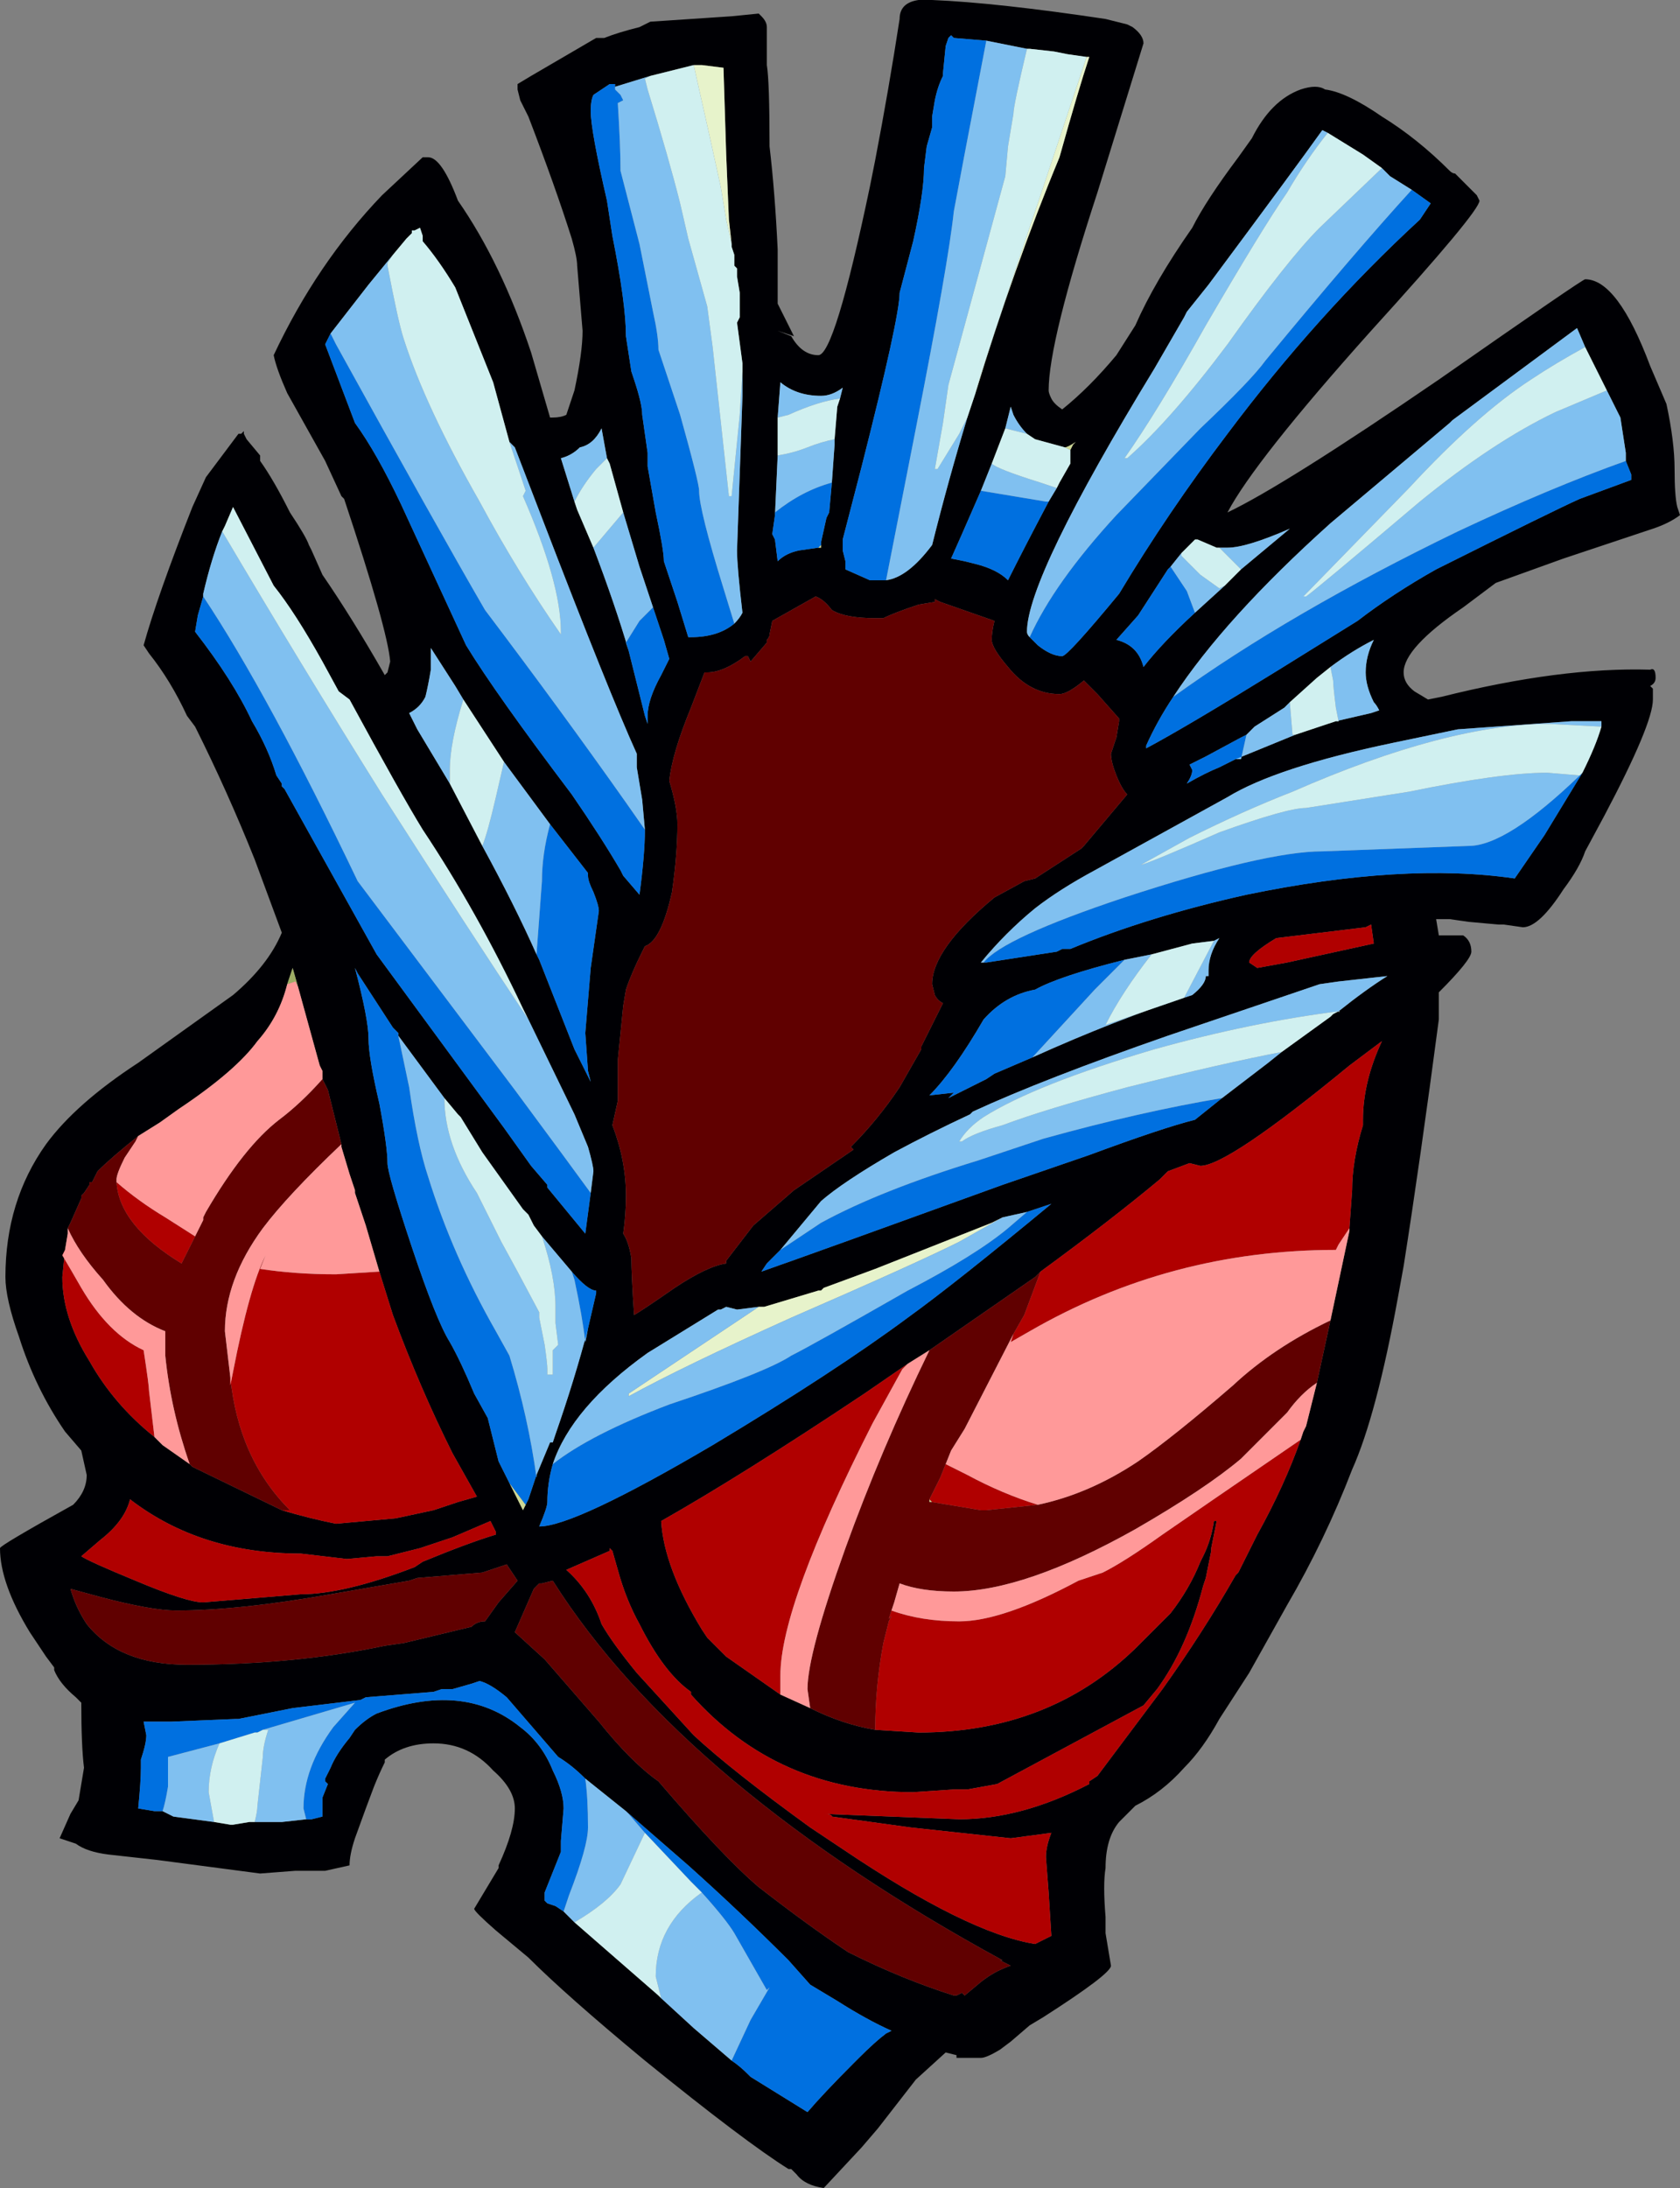 <?xml version="1.0" encoding="UTF-8" standalone="no"?>
<svg xmlns:ffdec="https://www.free-decompiler.com/flash" xmlns:xlink="http://www.w3.org/1999/xlink" ffdec:objectType="shape" height="40.35px" width="31.0px" xmlns="http://www.w3.org/2000/svg">
  <rect width="100%" height="100%" fill="#808080" stroke="none"/>
  <g transform="matrix(1.0, 0.0, 0.0, 1.0, 16.8, 24.55)">
    <path d="M12.45 -18.15 L12.3 -18.5 10.0 -16.8 9.95 -16.75 7.75 -14.9 Q5.8 -13.15 4.85 -11.7 4.55 -11.25 4.35 -10.8 L4.35 -10.75 Q5.1 -11.15 6.8 -12.2 L8.25 -13.1 Q8.9 -13.6 9.7 -14.05 11.9 -15.15 12.35 -15.35 L13.3 -15.7 13.3 -15.8 13.2 -16.05 13.2 -16.2 13.1 -16.85 12.85 -17.35 12.45 -18.15 M13.65 -17.8 L13.95 -17.1 Q14.1 -16.4 14.1 -15.9 14.1 -15.4 14.15 -15.2 L14.2 -15.05 Q14.0 -14.9 13.7 -14.8 L12.05 -14.25 10.8 -13.8 10.2 -13.35 Q9.1 -12.6 9.1 -12.15 9.1 -11.95 9.3 -11.8 L9.55 -11.65 9.8 -11.7 Q12.0 -12.25 13.65 -12.2 13.75 -12.25 13.75 -12.05 13.75 -11.95 13.65 -11.9 L13.7 -11.85 13.7 -11.65 Q13.7 -11.2 12.8 -9.5 L12.45 -8.85 Q12.35 -8.55 12.05 -8.15 11.6 -7.45 11.3 -7.45 L10.95 -7.5 10.85 -7.5 10.3 -7.55 9.95 -7.6 9.7 -7.6 9.75 -7.3 10.2 -7.3 Q10.35 -7.2 10.35 -7.0 10.35 -6.85 9.75 -6.25 L9.75 -5.75 Q9.4 -3.1 9.1 -1.2 L9.0 -0.65 Q8.6 1.55 8.15 2.55 7.65 3.85 6.95 5.05 L6.25 6.3 5.7 7.15 Q5.4 7.7 5.05 8.05 4.65 8.5 4.15 8.75 L3.85 9.05 Q3.6 9.35 3.6 9.9 3.55 10.2 3.6 10.8 L3.6 11.1 3.7 11.7 Q3.7 11.85 2.45 12.65 L2.2 12.8 1.85 13.1 1.65 13.25 Q1.4 13.4 1.3 13.4 L0.85 13.4 0.85 13.35 0.65 13.3 0.1 13.8 -0.6 14.7 -0.9 15.05 -1.6 15.8 Q-1.95 15.75 -2.1 15.55 L-2.2 15.45 -2.25 15.45 Q-3.05 14.95 -4.9 13.45 -6.35 12.25 -7.05 11.55 L-7.65 11.05 Q-8.05 10.7 -8.05 10.65 L-7.6 9.9 -7.6 9.85 Q-7.3 9.2 -7.3 8.8 -7.3 8.45 -7.7 8.1 -8.15 7.6 -8.8 7.6 -9.35 7.6 -9.7 7.9 L-9.7 7.95 Q-9.8 8.15 -9.9 8.4 L-10.05 8.8 -10.25 9.35 Q-10.35 9.65 -10.35 9.85 L-10.8 9.95 -11.35 9.95 -12.0 10.0 -13.9 9.75 -14.8 9.65 Q-15.2 9.6 -15.4 9.45 L-15.7 9.35 -15.5 8.9 -15.35 8.65 -15.25 8.05 Q-15.3 7.65 -15.3 6.85 L-15.4 6.75 Q-15.7 6.5 -15.8 6.25 L-15.8 6.2 -15.95 6.0 -16.25 5.55 Q-16.8 4.65 -16.8 4.0 -16.8 3.95 -15.45 3.2 -15.2 2.95 -15.2 2.65 L-15.3 2.2 -15.6 1.85 Q-16.15 1.05 -16.45 0.1 -16.7 -0.6 -16.7 -1.0 -16.7 -2.4 -15.95 -3.45 -15.4 -4.2 -14.25 -4.95 L-12.5 -6.2 Q-11.85 -6.75 -11.6 -7.35 L-12.1 -8.7 Q-12.6 -9.95 -13.2 -11.15 L-13.35 -11.35 Q-13.65 -12.0 -14.05 -12.5 L-14.15 -12.65 Q-13.9 -13.55 -13.25 -15.2 L-13.0 -15.75 -12.4 -16.55 -12.35 -16.55 -12.3 -16.6 -12.3 -16.55 -12.25 -16.45 -12.0 -16.15 -12.0 -16.05 Q-11.75 -15.7 -11.45 -15.1 -11.15 -14.65 -11.1 -14.5 L-11.05 -14.4 -10.85 -13.95 Q-10.3 -13.15 -9.7 -12.1 L-9.65 -12.15 -9.6 -12.35 Q-9.65 -12.95 -10.45 -15.35 L-10.5 -15.4 -10.8 -16.05 -11.5 -17.3 Q-11.7 -17.75 -11.75 -18.0 -10.95 -19.7 -9.75 -20.95 L-9.0 -21.65 -8.9 -21.65 Q-8.65 -21.65 -8.35 -20.85 -7.55 -19.7 -7.0 -18.05 L-6.65 -16.85 -6.6 -16.85 Q-6.45 -16.85 -6.35 -16.9 L-6.2 -17.35 Q-6.05 -18.05 -6.05 -18.45 L-6.15 -19.65 Q-6.15 -19.8 -6.25 -20.15 -6.55 -21.1 -7.05 -22.4 L-7.2 -22.7 -7.25 -22.9 -7.25 -23.0 -7.0 -23.15 -5.8 -23.85 -5.65 -23.85 Q-5.4 -23.95 -5.0 -24.05 L-4.8 -24.15 -3.3 -24.25 -2.8 -24.3 -2.75 -24.25 Q-2.65 -24.15 -2.65 -24.05 -2.65 -23.95 -2.65 -23.7 L-2.65 -23.35 Q-2.6 -23.05 -2.6 -21.85 -2.5 -21.0 -2.45 -19.95 L-2.45 -18.95 -2.15 -18.35 -2.45 -18.45 -2.2 -18.35 Q-2.0 -18.0 -1.7 -18.0 -1.4 -18.0 -0.75 -21.1 L-0.65 -21.6 Q-0.4 -22.9 -0.2 -24.2 -0.2 -24.5 0.15 -24.55 L0.4 -24.55 Q1.6 -24.5 3.6 -24.2 L4.0 -24.1 4.1 -24.05 Q4.3 -23.9 4.3 -23.75 L3.45 -21.0 Q2.55 -18.25 2.55 -17.35 2.55 -17.3 2.6 -17.2 2.65 -17.1 2.8 -17.0 3.3 -17.4 3.8 -18.0 L4.15 -18.55 Q4.5 -19.35 5.2 -20.35 5.45 -20.85 6.05 -21.65 L6.3 -22.0 Q6.65 -22.7 7.2 -22.9 7.5 -23.0 7.65 -22.9 8.05 -22.85 8.7 -22.4 9.35 -22.0 9.95 -21.4 10.0 -21.35 10.05 -21.35 L10.45 -20.95 10.5 -20.85 Q10.5 -20.65 8.5 -18.45 6.35 -16.05 5.85 -15.1 6.9 -15.6 9.75 -17.55 12.4 -19.4 12.45 -19.4 13.05 -19.4 13.65 -17.8 M8.7 -21.45 L8.35 -21.7 7.7 -22.1 7.6 -22.15 Q7.1 -21.45 5.5 -19.3 L5.1 -18.8 5.05 -18.7 4.5 -17.75 Q2.15 -13.9 2.15 -12.9 2.15 -12.85 2.2 -12.8 L2.35 -12.65 Q2.6 -12.45 2.8 -12.45 2.9 -12.45 3.85 -13.6 4.75 -15.1 5.85 -16.55 7.5 -18.75 9.4 -20.5 L9.6 -20.8 9.25 -21.05 8.85 -21.3 8.7 -21.45 M3.25 -23.5 L2.9 -23.55 2.65 -23.6 2.2 -23.65 2.15 -23.65 1.4 -23.8 0.8 -23.85 0.75 -23.9 0.7 -23.85 0.65 -23.7 0.6 -23.2 0.6 -23.15 Q0.5 -22.95 0.45 -22.7 L0.4 -22.4 0.4 -22.2 0.3 -21.85 0.25 -21.45 Q0.25 -21.0 0.05 -20.1 L-0.2 -19.15 Q-0.2 -18.7 -0.9 -15.95 L-1.25 -14.6 -1.25 -14.4 -1.2 -14.2 -1.2 -14.05 -0.75 -13.85 -0.45 -13.85 Q-0.05 -13.9 0.4 -14.5 0.7 -15.7 1.05 -16.85 L1.2 -17.3 Q1.9 -19.6 2.75 -21.65 3.1 -22.9 3.3 -23.5 L3.25 -23.5 M2.15 -16.55 Q2.0 -16.7 1.9 -16.9 L1.85 -17.05 1.75 -16.65 1.5 -16.0 1.3 -15.5 0.95 -14.7 0.75 -14.25 1.0 -14.2 1.2 -14.15 Q1.6 -14.05 1.8 -13.85 2.1 -14.45 2.55 -15.3 L2.7 -15.55 2.75 -15.65 2.95 -16.0 2.95 -16.25 3.0 -16.35 3.05 -16.4 Q2.9 -16.3 2.85 -16.3 L2.3 -16.45 2.15 -16.55 M5.8 -13.75 L6.1 -14.05 7.0 -14.8 Q6.2 -14.45 5.85 -14.45 L5.65 -14.45 5.3 -14.6 5.25 -14.6 5.0 -14.35 4.8 -14.1 4.75 -14.05 4.2 -13.2 3.8 -12.75 Q4.2 -12.65 4.3 -12.25 4.65 -12.7 5.25 -13.25 L5.8 -13.75 M12.75 -11.15 L12.75 -11.25 12.2 -11.25 10.1 -11.1 8.9 -10.85 Q6.75 -10.4 5.85 -9.85 L3.4 -8.5 Q2.75 -8.15 2.3 -7.8 1.75 -7.35 1.3 -6.8 L1.35 -6.8 1.4 -6.8 2.7 -7.0 2.8 -7.05 2.95 -7.05 Q4.4 -7.65 6.2 -8.05 9.1 -8.65 11.15 -8.35 L11.7 -9.15 12.4 -10.3 Q12.65 -10.8 12.75 -11.15 M7.0 -11.6 L6.9 -11.5 6.35 -11.15 6.2 -11.0 6.1 -10.95 5.45 -10.6 5.15 -10.45 5.2 -10.35 Q5.2 -10.25 5.1 -10.1 5.45 -10.3 5.7 -10.4 L6.0 -10.55 7.1 -11.0 7.85 -11.25 8.5 -11.4 8.65 -11.45 Q8.6 -11.55 8.55 -11.6 8.4 -11.9 8.4 -12.15 8.4 -12.45 8.55 -12.75 8.15 -12.55 7.75 -12.25 L7.5 -12.05 7.0 -11.6 M8.4 -7.45 L6.75 -7.25 Q6.25 -6.95 6.25 -6.8 L6.4 -6.7 6.95 -6.8 8.55 -7.15 8.5 -7.5 8.4 -7.45 M3.85 -11.25 L3.85 -11.3 3.45 -11.75 3.2 -12.0 Q2.9 -11.75 2.75 -11.75 2.2 -11.75 1.8 -12.25 1.5 -12.6 1.5 -12.75 1.5 -12.9 1.55 -13.1 L0.55 -13.45 0.45 -13.5 0.45 -13.45 0.15 -13.4 Q-0.3 -13.25 -0.5 -13.15 L-0.65 -13.15 Q-1.2 -13.15 -1.45 -13.3 -1.6 -13.5 -1.75 -13.55 L-2.55 -13.1 -2.6 -12.85 Q-2.6 -12.8 -2.65 -12.75 L-2.65 -12.7 -2.95 -12.35 -3.0 -12.45 -3.05 -12.45 Q-3.45 -12.15 -3.75 -12.15 L-3.8 -12.15 -4.05 -11.5 Q-4.4 -10.65 -4.45 -10.15 -4.3 -9.65 -4.3 -9.35 -4.3 -8.8 -4.4 -8.1 -4.6 -7.2 -4.9 -7.1 L-4.95 -7.0 Q-5.15 -6.6 -5.25 -6.3 L-5.3 -6.0 -5.4 -5.0 -5.4 -4.25 -5.5 -3.8 Q-5.25 -3.15 -5.25 -2.5 -5.25 -2.15 -5.3 -1.8 -5.2 -1.65 -5.15 -1.35 -5.15 -1.05 -5.1 -0.3 -5.0 -0.35 -4.35 -0.8 -3.75 -1.2 -3.4 -1.25 L-3.4 -1.3 -2.9 -1.95 -2.15 -2.6 -1.05 -3.35 -1.1 -3.4 Q-0.6 -3.9 -0.2 -4.5 0.0 -4.85 0.2 -5.2 L0.2 -5.25 0.6 -6.05 Q0.5 -6.1 0.45 -6.2 L0.4 -6.4 Q0.4 -7.05 1.55 -8.0 L2.1 -8.3 2.3 -8.35 3.15 -8.9 3.2 -8.95 4.0 -9.9 Q3.9 -10.0 3.8 -10.25 3.7 -10.5 3.7 -10.65 L3.8 -10.95 3.85 -11.25 M5.6 -7.2 L5.2 -7.15 4.45 -6.95 3.95 -6.85 Q2.75 -6.55 2.3 -6.3 1.75 -6.2 1.35 -5.75 0.8 -4.8 0.35 -4.35 L0.8 -4.4 0.7 -4.3 1.4 -4.65 1.55 -4.75 2.25 -5.05 Q3.8 -5.75 5.2 -6.2 5.45 -6.4 5.45 -6.55 L5.5 -6.55 5.5 -6.65 Q5.5 -6.95 5.7 -7.25 L5.6 -7.2 M-2.4 -1.5 L-2.65 -1.25 -2.75 -1.1 Q-1.75 -1.45 1.7 -2.7 L3.3 -3.25 Q4.65 -3.75 5.25 -3.9 L5.75 -4.3 6.6 -4.95 6.85 -5.15 7.75 -5.8 7.8 -5.85 7.9 -5.9 Q8.4 -6.3 8.8 -6.55 L7.9 -6.45 7.55 -6.4 4.75 -5.45 Q2.45 -4.65 1.15 -4.05 L1.1 -4.0 Q0.35 -3.65 -0.3 -3.3 -1.25 -2.75 -1.65 -2.4 L-2.4 -1.5 M-6.6 2.45 Q-6.7 2.8 -6.7 3.15 -6.7 3.25 -6.85 3.6 -6.2 3.6 -3.65 2.1 -1.4 0.75 -0.05 -0.25 0.85 -0.9 2.6 -2.35 L2.15 -2.2 1.7 -2.1 1.5 -2.0 -0.65 -1.15 -1.6 -0.8 -1.65 -0.75 -1.7 -0.75 -2.7 -0.45 -2.8 -0.45 -3.2 -0.4 -3.4 -0.45 -3.5 -0.4 -3.55 -0.4 -4.85 0.4 Q-6.25 1.4 -6.6 2.45 M2.4 -1.1 L2.3 -1.0 0.35 0.35 -0.05 0.6 -0.85 1.15 Q-3.1 2.65 -4.6 3.5 -4.55 4.35 -3.85 5.5 L-3.75 5.65 -3.4 6.0 -2.4 6.7 -1.85 6.95 Q-1.25 7.25 -0.65 7.35 L0.15 7.4 Q2.55 7.4 4.15 5.85 L4.8 5.2 Q5.15 4.75 5.35 4.25 L5.4 4.15 Q5.55 3.85 5.6 3.5 L5.65 3.5 5.55 4.0 5.55 4.05 5.45 4.55 5.4 4.7 Q5.1 5.85 4.55 6.6 L4.3 6.9 1.6 8.35 1.05 8.45 0.8 8.45 0.05 8.5 Q-2.45 8.5 -4.05 6.7 L-4.05 6.65 Q-4.55 6.3 -5.0 5.4 -5.25 4.95 -5.4 4.4 L-5.5 4.05 -5.55 4.0 -5.55 4.05 -6.35 4.4 Q-5.9 4.8 -5.7 5.4 -5.5 5.75 -5.05 6.3 L-4.0 7.45 Q-3.3 8.1 -1.85 9.15 L-1.25 9.55 Q1.05 11.1 2.3 11.3 L2.6 11.15 2.55 10.35 2.5 9.7 Q2.5 9.5 2.6 9.25 L1.85 9.35 0.0 9.15 -1.45 8.95 Q-1.45 8.9 -1.6 8.9 L0.9 9.0 Q2.05 9.0 3.3 8.35 L3.3 8.3 3.45 8.2 4.65 6.6 Q5.4 5.55 6.0 4.5 L6.05 4.45 6.4 3.75 Q6.9 2.85 7.2 2.0 L7.25 1.85 7.3 1.75 7.5 0.95 7.75 -0.2 8.1 -1.85 8.1 -1.9 8.15 -2.6 Q8.15 -3.15 8.35 -3.8 L8.35 -3.9 Q8.35 -4.6 8.7 -5.35 L8.1 -4.9 Q5.85 -3.05 5.35 -3.05 L5.15 -3.1 4.75 -2.95 4.6 -2.8 Q3.7 -2.05 2.4 -1.1 M1.65 11.6 L1.7 11.6 Q-1.15 10.05 -3.25 8.3 -5.4 6.5 -6.6 4.6 L-6.8 4.65 -6.85 4.65 -6.95 4.75 -7.3 5.55 -6.75 6.05 -5.75 7.2 Q-5.15 7.95 -4.65 8.3 -3.45 9.7 -2.8 10.25 -1.9 10.95 -1.15 11.45 -0.15 11.95 0.8 12.25 L0.85 12.25 0.95 12.2 1.0 12.25 1.3 12.0 Q1.55 11.8 1.85 11.7 L1.65 11.6 M-3.3 -20.05 L-3.35 -20.5 -3.4 -21.7 -3.45 -23.3 -3.85 -23.35 -4.0 -23.35 -4.8 -23.15 -5.45 -22.95 -5.45 -23.0 -5.55 -23.0 -5.85 -22.8 Q-5.9 -22.7 -5.9 -22.5 -5.9 -22.15 -5.6 -20.85 L-5.5 -20.2 Q-5.25 -18.95 -5.25 -18.35 L-5.15 -17.7 -5.1 -17.55 Q-4.95 -17.1 -4.95 -16.9 L-4.85 -16.2 -4.85 -15.95 -4.7 -15.1 Q-4.55 -14.4 -4.55 -14.2 L-4.3 -13.45 -4.1 -12.8 -4.05 -12.8 Q-3.55 -12.8 -3.25 -13.05 -3.15 -13.15 -3.1 -13.25 -3.2 -14.1 -3.2 -14.4 L-3.1 -17.25 -3.1 -17.7 -3.1 -17.85 -3.2 -18.6 -3.15 -18.7 -3.15 -19.15 -3.2 -19.45 -3.2 -19.6 -3.25 -19.65 -3.25 -19.85 -3.3 -20.0 -3.3 -20.05 M-9.55 -19.85 L-10.0 -19.3 -10.7 -18.4 -10.8 -18.2 -10.25 -16.75 Q-9.85 -16.2 -9.4 -15.25 L-8.2 -12.65 Q-7.65 -11.75 -6.25 -9.9 -5.7 -9.1 -5.35 -8.5 L-5.3 -8.4 -5.0 -8.05 Q-4.9 -8.8 -4.9 -9.25 L-4.95 -9.8 -5.05 -10.4 -5.05 -10.65 Q-5.55 -11.75 -6.8 -15.0 L-7.3 -16.3 -7.4 -16.4 -7.7 -17.5 -8.4 -19.25 Q-8.7 -19.75 -9.0 -20.1 L-9.0 -20.2 -9.05 -20.35 -9.15 -20.3 -9.2 -20.3 -9.2 -20.25 -9.3 -20.15 -9.55 -19.85 M-5.6 -16.1 L-5.7 -16.65 Q-5.85 -16.35 -6.1 -16.3 -6.25 -16.15 -6.45 -16.1 L-6.2 -15.3 -6.15 -15.15 -5.85 -14.45 Q-5.45 -13.4 -5.2 -12.55 L-4.9 -11.35 -4.85 -11.2 -4.85 -11.35 Q-4.85 -11.65 -4.6 -12.1 L-4.45 -12.4 -4.55 -12.75 -4.75 -13.35 -5.0 -14.1 -5.3 -15.1 -5.55 -16.0 -5.6 -16.1 M-1.4 -16.45 L-1.35 -17.05 -1.3 -17.2 -1.25 -17.4 Q-1.45 -17.25 -1.65 -17.25 -2.1 -17.25 -2.4 -17.5 L-2.45 -16.85 -2.45 -16.15 -2.5 -15.05 -2.55 -14.7 -2.5 -14.6 -2.45 -14.2 Q-2.3 -14.35 -2.05 -14.4 L-1.7 -14.45 -1.65 -14.45 -1.65 -14.55 -1.55 -15.0 -1.5 -15.1 -1.45 -15.65 -1.4 -16.35 -1.4 -16.45 M-7.05 -5.75 L-7.15 -5.95 Q-8.0 -7.75 -9.0 -9.25 -9.4 -9.9 -10.35 -11.65 L-10.55 -11.8 -10.85 -12.35 Q-11.35 -13.25 -11.75 -13.75 L-12.5 -15.2 -12.65 -14.85 -12.7 -14.75 Q-12.9 -14.25 -13.05 -13.6 L-13.05 -13.55 -13.15 -13.2 -13.2 -12.9 Q-12.5 -12.0 -12.15 -11.25 -11.85 -10.75 -11.7 -10.25 L-11.6 -10.1 -11.6 -10.05 -11.55 -10.0 -9.85 -6.95 -7.5 -3.75 -7.0 -3.05 -6.7 -2.7 -6.7 -2.65 -6.0 -1.8 -5.9 -2.55 -5.85 -2.95 Q-5.85 -3.05 -5.95 -3.4 L-6.2 -4.0 -7.05 -5.75 M-11.5 -6.4 Q-11.65 -5.8 -12.05 -5.35 -12.45 -4.8 -13.5 -4.1 L-13.85 -3.85 -14.25 -3.6 Q-14.75 -3.2 -15.0 -2.95 L-15.1 -2.75 -15.15 -2.75 -15.15 -2.7 -15.25 -2.55 -15.3 -2.5 -15.3 -2.45 -15.5 -2.0 -15.55 -1.9 -15.55 -1.8 -15.6 -1.5 -15.65 -1.0 Q-15.65 -0.25 -15.15 0.55 -14.7 1.35 -13.95 1.95 L-13.8 2.1 -13.3 2.45 -13.25 2.5 -11.6 3.3 Q-11.1 3.45 -10.6 3.55 L-9.5 3.45 -8.8 3.3 -8.35 3.15 -8.0 3.05 -8.45 2.25 Q-9.05 1.05 -9.55 -0.3 L-9.8 -1.1 -10.05 -1.95 -10.25 -2.55 -10.25 -2.6 -10.35 -2.9 -10.5 -3.4 -10.5 -3.45 -10.75 -4.45 -10.85 -4.65 -10.85 -4.8 -10.9 -4.9 -11.3 -6.35 -11.4 -6.7 -11.5 -6.4 M-8.25 -11.65 L-8.4 -11.9 -8.85 -12.6 -8.85 -12.2 Q-8.9 -11.9 -8.95 -11.7 -9.05 -11.5 -9.25 -11.4 L-9.1 -11.1 -8.5 -10.1 -7.9 -8.95 Q-7.3 -7.85 -6.9 -6.95 L-6.85 -6.85 -6.2 -5.2 -5.9 -4.6 -5.95 -4.8 -6.0 -5.5 -5.9 -6.7 -5.75 -7.75 Q-5.75 -7.85 -5.85 -8.1 -5.95 -8.3 -5.95 -8.4 L-5.95 -8.45 -6.65 -9.35 -7.5 -10.5 -8.25 -11.65 M-6.8 -1.75 L-6.95 -1.95 -7.05 -2.15 -7.15 -2.25 -7.9 -3.3 -8.3 -3.95 -8.35 -4.0 -8.6 -4.3 -9.45 -5.45 -9.45 -5.5 -9.55 -5.6 -10.2 -6.6 -10.25 -6.7 Q-10.0 -5.75 -10.0 -5.4 -10.0 -5.05 -9.8 -4.2 -9.65 -3.4 -9.65 -3.1 -9.65 -2.9 -9.2 -1.55 -8.75 -0.2 -8.5 0.2 -8.3 0.55 -8.05 1.15 L-7.8 1.6 -7.6 2.4 -7.4 2.8 -7.15 3.3 -7.05 3.1 -6.9 2.65 -6.65 2.05 -6.6 2.05 -6.55 1.9 Q-6.2 0.9 -5.95 -0.05 L-5.8 -0.7 -5.8 -0.75 Q-5.95 -0.75 -6.25 -1.1 L-6.8 -1.75 M-9.65 4.15 L-9.85 4.15 -10.4 4.2 -11.25 4.1 Q-13.1 4.1 -14.4 3.1 -14.5 3.5 -14.95 3.85 L-15.3 4.15 Q-15.15 4.25 -14.3 4.6 -13.35 5.0 -13.05 5.0 L-11.25 4.85 Q-10.45 4.85 -9.15 4.35 L-9.0 4.25 Q-8.15 3.9 -7.65 3.75 L-7.65 3.7 -7.75 3.5 -8.45 3.8 -9.05 4.0 -9.65 4.15 M-9.25 4.6 L-10.7 4.85 Q-12.4 5.15 -13.55 5.15 -14.0 5.15 -14.95 4.9 L-15.5 4.75 Q-15.4 5.1 -15.2 5.4 -14.6 6.15 -13.35 6.15 -11.35 6.15 -9.7 5.8 L-9.35 5.75 -8.1 5.45 Q-8.0 5.35 -7.85 5.35 L-7.6 5.0 -7.25 4.6 -7.45 4.3 -7.9 4.45 -9.1 4.55 -9.25 4.6 M-6.0 8.25 Q-6.25 8.0 -6.5 7.85 L-7.45 6.75 Q-7.75 6.5 -7.95 6.45 L-8.1 6.5 -8.45 6.6 -8.65 6.6 -8.8 6.65 -10.05 6.75 -10.15 6.8 -11.4 6.95 -12.4 7.15 -12.45 7.15 -13.65 7.2 -14.15 7.2 -14.1 7.45 Q-14.1 7.6 -14.2 7.9 L-14.2 8.05 Q-14.2 8.3 -14.25 8.8 L-13.95 8.85 -13.8 8.85 -13.6 8.95 -12.85 9.05 -12.55 9.1 -12.5 9.1 -12.2 9.05 -11.6 9.05 -11.15 9.0 -11.05 9.0 -10.85 8.95 -10.85 8.6 -10.75 8.35 -10.8 8.3 -10.8 8.25 -10.7 8.05 Q-10.6 7.8 -10.35 7.5 L-10.25 7.35 Q-10.05 7.15 -9.85 7.05 -8.25 6.45 -7.2 7.3 -6.8 7.6 -6.6 8.1 -6.4 8.5 -6.4 8.8 L-6.45 9.4 -6.45 9.6 -6.75 10.35 Q-6.75 10.45 -6.75 10.5 L-6.7 10.55 -6.55 10.6 -6.4 10.7 -6.2 10.9 -4.65 12.25 -4.6 12.3 -4.0 12.85 -3.3 13.45 Q-3.15 13.55 -3.0 13.7 L-2.95 13.75 -1.9 14.4 Q-1.6 14.05 -1.05 13.5 L-0.95 13.4 Q-0.65 13.1 -0.45 12.95 L-0.35 12.9 Q-0.8 12.7 -1.35 12.35 L-1.85 12.05 -2.25 11.6 Q-3.15 10.7 -4.1 9.85 L-5.25 8.85 -6.0 8.25 M-6.35 8.75 L-6.35 8.75" fill="#000004" fill-rule="evenodd" stroke="none"/>
    <path d="M2.85 -16.3 Q2.9 -16.3 3.05 -16.4 L3.0 -16.35 2.95 -16.25 2.85 -16.3 M0.4 3.15 L0.35 3.15 0.35 3.1 0.4 3.15 M-1.65 -14.55 L-1.65 -14.45 -1.7 -14.45 -1.65 -14.5 -1.65 -14.55 M-7.05 3.1 L-7.15 3.3 -7.4 2.8 -7.1 3.2 -7.05 3.1" fill="#ced896" fill-rule="evenodd" stroke="none"/>
    <path d="M-11.3 -6.35 L-11.35 -6.45 -11.5 -6.4 -11.4 -6.7 -11.3 -6.35" fill="#9dac64" fill-rule="evenodd" stroke="none"/>
    <path d="M1.2 -17.3 Q1.2 -17.4 2.5 -21.25 L3.25 -23.5 3.3 -23.5 Q3.1 -22.9 2.75 -21.65 1.9 -19.6 1.2 -17.3 M-2.8 -0.45 L-2.7 -0.45 -1.7 -0.75 -1.65 -0.75 -1.6 -0.8 -0.65 -1.15 1.5 -2.0 1.7 -2.1 0.9 -1.65 Q0.1 -1.25 -2.2 -0.25 -4.2 0.65 -5.2 1.2 L-5.2 1.15 -2.8 -0.45 M-4.0 -23.35 L-3.85 -23.35 -3.45 -23.3 -3.4 -21.7 -3.35 -20.5 -3.3 -20.05 -3.4 -20.5 -3.5 -21.1 Q-3.65 -21.8 -4.0 -23.35" fill="#e7f3cb" fill-rule="evenodd" stroke="none"/>
    <path d="M3.85 -11.25 L3.8 -10.95 3.7 -10.65 Q3.7 -10.5 3.8 -10.25 3.9 -10.0 4.0 -9.9 L3.2 -8.95 3.15 -8.9 2.3 -8.35 2.1 -8.3 1.55 -8.0 Q0.4 -7.05 0.4 -6.4 L0.45 -6.2 Q0.5 -6.1 0.6 -6.05 L0.2 -5.25 0.2 -5.2 Q0.0 -4.85 -0.2 -4.5 -0.6 -3.9 -1.1 -3.4 L-1.05 -3.35 -2.15 -2.6 -2.9 -1.95 -3.4 -1.3 -3.4 -1.25 Q-3.75 -1.2 -4.35 -0.8 -5.0 -0.35 -5.1 -0.3 -5.15 -1.05 -5.15 -1.35 -5.2 -1.65 -5.3 -1.8 -5.25 -2.15 -5.25 -2.5 -5.25 -3.15 -5.5 -3.8 L-5.4 -4.25 -5.4 -5.0 -5.3 -6.0 -5.25 -6.3 Q-5.15 -6.6 -4.95 -7.0 L-4.9 -7.1 Q-4.6 -7.2 -4.4 -8.1 -4.3 -8.8 -4.3 -9.35 -4.3 -9.65 -4.45 -10.15 -4.4 -10.65 -4.05 -11.5 L-3.8 -12.15 -3.75 -12.15 Q-3.45 -12.15 -3.05 -12.45 L-3.0 -12.45 -2.95 -12.35 -2.65 -12.7 -2.65 -12.75 Q-2.6 -12.8 -2.6 -12.85 L-2.55 -13.1 -1.75 -13.55 Q-1.6 -13.5 -1.45 -13.3 -1.2 -13.15 -0.65 -13.15 L-0.5 -13.15 Q-0.3 -13.25 0.15 -13.4 L0.45 -13.45 0.45 -13.5 0.55 -13.45 1.55 -13.1 Q1.5 -12.9 1.5 -12.75 1.5 -12.6 1.8 -12.25 2.2 -11.75 2.75 -11.75 2.9 -11.75 3.2 -12.0 L3.45 -11.75 3.85 -11.3 3.85 -11.25 M0.35 0.35 L2.3 -1.0 2.4 -1.1 2.1 -0.3 1.9 0.05 1.0 1.8 0.75 2.2 0.65 2.45 0.55 2.7 0.35 3.1 0.35 3.15 0.4 3.15 1.3 3.3 1.4 3.3 2.35 3.2 Q3.3 3.0 4.2 2.4 4.85 1.95 5.95 1.0 6.7 0.3 7.75 -0.2 L7.5 0.95 Q7.2 1.15 6.95 1.5 L6.1 2.35 Q5.45 2.9 4.15 3.65 2.1 4.8 0.8 4.8 0.2 4.8 -0.2 4.65 L-0.3 5.0 -0.35 5.15 -0.4 5.3 -0.35 5.25 -0.4 5.35 -0.5 5.75 Q-0.65 6.55 -0.65 7.35 -1.25 7.25 -1.85 6.95 L-1.9 6.6 Q-1.9 5.95 -1.2 4.0 -0.55 2.2 0.35 0.35 M1.65 11.6 L1.85 11.7 Q1.55 11.8 1.3 12.0 L1.0 12.25 0.95 12.2 0.85 12.25 0.8 12.25 Q-0.15 11.95 -1.15 11.45 -1.9 10.95 -2.8 10.25 -3.45 9.7 -4.65 8.3 -5.15 7.95 -5.75 7.2 L-6.75 6.05 -7.3 5.55 -6.95 4.75 -6.85 4.65 -6.8 4.65 -6.6 4.6 Q-5.4 6.5 -3.25 8.3 -1.15 10.05 1.7 11.6 L1.65 11.6 M-14.25 -3.6 L-14.3 -3.5 -14.5 -3.2 Q-14.65 -2.9 -14.65 -2.8 L-14.65 -2.75 Q-14.6 -1.95 -13.45 -1.25 L-13.2 -1.75 -13.05 -2.05 -13.05 -2.1 -13.0 -2.2 Q-12.3 -3.4 -11.65 -3.9 -11.25 -4.2 -10.85 -4.65 L-10.75 -4.45 -10.5 -3.45 Q-11.5 -2.5 -11.95 -1.9 -12.65 -0.95 -12.65 0.0 L-12.55 0.85 Q-12.4 2.35 -11.45 3.3 L-11.6 3.3 -13.25 2.5 -13.3 2.45 Q-13.65 1.45 -13.75 0.45 L-13.75 0.0 Q-14.4 -0.25 -14.9 -0.95 -15.35 -1.45 -15.55 -1.9 L-15.5 -2.0 -15.3 -2.45 -15.3 -2.5 -15.25 -2.55 -15.15 -2.7 -15.15 -2.75 -15.1 -2.75 -15.0 -2.95 Q-14.75 -3.2 -14.25 -3.6 M-9.25 4.6 L-9.1 4.55 -7.9 4.45 -7.45 4.3 -7.25 4.6 -7.6 5.0 -7.85 5.35 Q-8.0 5.35 -8.1 5.45 L-9.35 5.75 -9.7 5.8 Q-11.35 6.15 -13.35 6.15 -14.6 6.15 -15.2 5.4 -15.4 5.1 -15.5 4.75 L-14.95 4.9 Q-14.0 5.15 -13.55 5.15 -12.4 5.15 -10.7 4.85 L-9.25 4.6" fill="#600000" fill-rule="evenodd" stroke="none"/>
    <path d="M13.2 -16.05 L13.3 -15.8 13.3 -15.7 12.35 -15.35 Q11.9 -15.15 9.7 -14.05 8.9 -13.6 8.25 -13.1 L6.8 -12.2 Q5.1 -11.15 4.35 -10.75 L4.35 -10.8 Q4.55 -11.25 4.85 -11.7 7.0 -13.25 10.1 -14.75 11.8 -15.55 13.2 -16.05 M9.25 -21.05 L9.6 -20.8 9.4 -20.5 Q7.5 -18.75 5.85 -16.55 4.75 -15.1 3.85 -13.6 2.9 -12.45 2.8 -12.45 2.6 -12.45 2.35 -12.65 L2.2 -12.8 Q2.65 -13.8 3.8 -15.05 L5.35 -16.65 Q6.3 -17.55 6.55 -17.9 8.2 -19.9 9.25 -21.05 M-0.45 -13.85 L-0.75 -13.85 -1.2 -14.05 -1.2 -14.2 -1.25 -14.4 -1.25 -14.6 -0.9 -15.95 Q-0.2 -18.7 -0.2 -19.15 L0.05 -20.1 Q0.25 -21.0 0.25 -21.45 L0.3 -21.85 0.4 -22.2 0.4 -22.4 0.45 -22.7 Q0.5 -22.95 0.6 -23.15 L0.6 -23.2 0.65 -23.7 0.7 -23.85 0.75 -23.9 0.8 -23.85 1.4 -23.8 Q0.9 -21.2 0.8 -20.65 0.7 -19.7 0.1 -16.65 L-0.45 -13.85 M2.55 -15.3 Q2.1 -14.45 1.8 -13.85 1.6 -14.05 1.2 -14.15 L1.0 -14.2 0.75 -14.25 0.95 -14.7 1.3 -15.5 2.5 -15.3 2.55 -15.3 M4.8 -14.1 L5.1 -13.65 5.25 -13.25 Q4.65 -12.7 4.3 -12.25 4.2 -12.65 3.8 -12.75 L4.2 -13.2 4.75 -14.05 4.8 -14.1 M1.35 -6.8 Q1.7 -7.25 3.95 -8.0 6.55 -8.85 7.6 -8.85 L10.3 -8.95 Q11.0 -8.95 12.35 -10.25 L12.4 -10.3 11.7 -9.15 11.15 -8.35 Q9.1 -8.65 6.2 -8.05 4.4 -7.65 2.95 -7.05 L2.8 -7.05 2.7 -7.0 1.4 -6.8 1.35 -6.8 M6.2 -11.0 L6.1 -10.55 6.0 -10.55 5.7 -10.4 Q5.45 -10.3 5.1 -10.1 5.2 -10.25 5.2 -10.35 L5.15 -10.45 5.45 -10.6 6.1 -10.95 6.2 -11.0 M2.25 -5.05 L1.55 -4.75 1.4 -4.65 0.7 -4.3 0.8 -4.4 0.35 -4.35 Q0.8 -4.8 1.35 -5.75 1.75 -6.2 2.3 -6.3 2.75 -6.55 3.95 -6.85 L3.4 -6.3 2.25 -5.05 M5.75 -4.3 L5.25 -3.9 Q4.65 -3.75 3.3 -3.25 L1.7 -2.7 Q-1.75 -1.45 -2.75 -1.1 L-2.65 -1.25 -2.4 -1.5 -1.65 -2.0 Q-0.55 -2.6 1.25 -3.15 L2.45 -3.55 Q4.25 -4.05 5.75 -4.3 M2.15 -2.2 L2.6 -2.35 Q0.85 -0.9 -0.05 -0.25 -1.4 0.75 -3.65 2.1 -6.2 3.6 -6.85 3.6 -6.7 3.25 -6.7 3.15 -6.7 2.8 -6.6 2.45 -5.9 1.9 -4.45 1.35 -2.65 0.75 -2.2 0.45 -1.8 0.25 -0.05 -0.75 1.2 -1.4 1.8 -1.9 L2.15 -2.2 M-3.25 -13.05 Q-3.55 -12.8 -4.05 -12.8 L-4.1 -12.8 -4.3 -13.45 -4.55 -14.2 Q-4.55 -14.4 -4.7 -15.1 L-4.85 -15.95 -4.85 -16.2 -4.95 -16.9 Q-4.95 -17.1 -5.1 -17.55 L-5.15 -17.7 -5.25 -18.35 Q-5.25 -18.95 -5.5 -20.2 L-5.6 -20.85 Q-5.9 -22.15 -5.9 -22.5 -5.9 -22.7 -5.85 -22.8 L-5.55 -23.0 -5.45 -23.0 -5.45 -22.95 -5.45 -22.9 -5.35 -22.8 -5.3 -22.7 -5.4 -22.65 Q-5.35 -21.85 -5.35 -21.4 L-5.0 -20.05 Q-4.85 -19.3 -4.75 -18.8 -4.65 -18.35 -4.65 -18.1 L-4.25 -16.9 Q-3.9 -15.65 -3.9 -15.5 -3.9 -15.15 -3.45 -13.7 L-3.25 -13.05 M-10.7 -18.4 L-10.6 -18.2 Q-8.75 -14.85 -7.85 -13.3 -6.45 -11.45 -5.25 -9.75 L-4.9 -9.25 Q-4.9 -8.8 -5.0 -8.05 L-5.3 -8.4 -5.35 -8.5 Q-5.7 -9.1 -6.25 -9.9 -7.65 -11.75 -8.2 -12.65 L-9.4 -15.25 Q-9.85 -16.2 -10.25 -16.75 L-10.8 -18.2 -10.7 -18.4 M-4.75 -13.35 L-4.55 -12.75 -4.45 -12.4 -4.6 -12.1 Q-4.85 -11.65 -4.85 -11.35 L-4.85 -11.2 -4.9 -11.35 -5.2 -12.55 -5.25 -12.7 -5.0 -13.1 -4.75 -13.35 M-1.45 -15.65 L-1.5 -15.1 -1.55 -15.0 -1.65 -14.55 -1.65 -14.5 -1.7 -14.45 -2.05 -14.4 Q-2.3 -14.35 -2.45 -14.2 L-2.5 -14.6 -2.55 -14.7 -2.5 -15.05 -2.5 -15.1 Q-2.0 -15.5 -1.45 -15.65 M-5.9 -2.55 L-6.0 -1.8 -6.7 -2.65 -6.7 -2.7 -7.0 -3.05 -7.5 -3.75 -9.85 -6.95 -11.55 -10.0 -11.6 -10.05 -11.6 -10.1 -11.7 -10.25 Q-11.85 -10.75 -12.15 -11.25 -12.5 -12.0 -13.2 -12.9 L-13.15 -13.2 -13.05 -13.55 Q-11.85 -11.75 -10.2 -8.3 L-7.3 -4.45 -6.45 -3.3 -5.9 -2.55 M-6.65 -9.35 L-5.95 -8.45 -5.95 -8.4 Q-5.95 -8.3 -5.85 -8.1 -5.75 -7.85 -5.75 -7.75 L-5.9 -6.7 -6.0 -5.5 -5.95 -4.8 -5.9 -4.6 -6.2 -5.2 -6.85 -6.85 -6.9 -6.95 -6.8 -8.3 Q-6.8 -8.8 -6.65 -9.35 M-6.25 -1.1 Q-5.95 -0.75 -5.8 -0.75 L-5.8 -0.7 -5.95 -0.05 -6.0 0.2 Q-6.05 -0.25 -6.2 -0.95 L-6.25 -1.1 M-6.9 2.65 L-7.05 3.1 -7.1 3.2 -7.4 2.8 -7.6 2.4 -7.8 1.6 -8.05 1.15 Q-8.3 0.55 -8.5 0.2 -8.75 -0.2 -9.2 -1.55 -9.65 -2.9 -9.65 -3.1 -9.65 -3.4 -9.8 -4.2 -10.0 -5.05 -10.0 -5.4 -10.0 -5.75 -10.25 -6.7 L-10.2 -6.6 -9.55 -5.6 -9.45 -5.5 -9.45 -5.45 -9.25 -4.5 Q-9.1 -3.45 -8.9 -2.85 -8.45 -1.4 -7.65 0.0 L-7.4 0.45 Q-7.05 1.6 -6.9 2.7 L-6.9 2.65 M-13.8 8.85 L-13.95 8.85 -14.25 8.8 Q-14.2 8.3 -14.2 8.05 L-14.2 7.9 Q-14.1 7.6 -14.1 7.45 L-14.15 7.2 -13.65 7.2 -12.45 7.15 -12.4 7.15 -11.4 6.95 -10.15 6.8 -10.05 6.75 -8.8 6.65 -8.65 6.6 -8.45 6.6 -8.1 6.5 -7.95 6.45 Q-7.75 6.5 -7.45 6.75 L-6.5 7.85 Q-6.25 8.0 -6.0 8.25 -5.95 8.6 -5.95 9.15 -5.95 9.5 -6.3 10.4 L-6.4 10.7 -6.55 10.6 -6.7 10.55 -6.75 10.5 Q-6.75 10.45 -6.75 10.35 L-6.45 9.6 -6.45 9.4 -6.4 8.8 Q-6.4 8.5 -6.6 8.1 -6.8 7.6 -7.2 7.3 -8.25 6.45 -9.85 7.05 -10.05 7.15 -10.25 7.35 L-10.35 7.5 Q-10.6 7.8 -10.7 8.05 L-10.8 8.25 -10.8 8.3 -10.75 8.35 -10.85 8.6 -10.85 8.95 -11.05 9.0 -11.15 9.0 -11.2 8.8 Q-11.2 8.05 -10.65 7.3 L-10.25 6.85 -11.95 7.35 -12.05 7.4 -12.1 7.4 -12.75 7.6 -13.7 7.85 -13.7 8.4 Q-13.75 8.7 -13.8 8.85 M-5.25 8.85 L-4.1 9.85 Q-3.15 10.7 -2.25 11.6 L-1.85 12.05 -1.35 12.35 Q-0.8 12.7 -0.35 12.9 L-0.45 12.95 Q-0.65 13.1 -0.95 13.4 L-1.05 13.5 Q-1.6 14.05 -1.9 14.4 L-2.95 13.75 -3.0 13.7 Q-3.15 13.55 -3.3 13.45 L-2.95 12.7 -2.6 12.1 -2.65 12.15 -3.25 11.1 Q-3.4 10.85 -3.85 10.35 L-4.05 10.15 -4.9 9.25 -5.2 8.9 -5.25 8.85 M-6.35 8.75 L-6.35 8.75" fill="#0070e0" fill-rule="evenodd" stroke="none"/>
    <path d="M4.85 -11.7 Q5.8 -13.15 7.75 -14.9 L9.95 -16.75 10.0 -16.8 12.3 -18.5 12.45 -18.15 Q11.9 -17.85 11.45 -17.55 10.45 -16.9 9.2 -15.55 L7.25 -13.55 7.3 -13.55 Q7.45 -13.65 9.4 -15.3 10.75 -16.4 11.9 -16.95 L12.85 -17.35 13.1 -16.85 13.2 -16.2 13.2 -16.05 Q11.8 -15.55 10.1 -14.75 7.0 -13.25 4.85 -11.7 M8.7 -21.45 L8.85 -21.3 9.25 -21.05 Q8.2 -19.9 6.55 -17.9 6.3 -17.55 5.35 -16.65 L3.8 -15.05 Q2.65 -13.8 2.2 -12.8 2.15 -12.85 2.15 -12.9 2.15 -13.9 4.5 -17.75 L5.05 -18.7 5.1 -18.8 5.5 -19.3 Q7.1 -21.45 7.6 -22.15 L7.7 -22.1 Q7.3 -21.6 6.95 -21.0 6.5 -20.35 5.45 -18.55 4.55 -16.95 3.95 -16.1 L4.0 -16.1 Q4.8 -16.8 5.85 -18.2 6.95 -19.75 7.55 -20.35 L8.7 -21.45 M2.15 -23.65 Q1.9 -22.6 1.9 -22.45 L1.8 -21.85 1.75 -21.3 0.7 -17.45 0.6 -16.75 0.45 -15.9 0.5 -15.9 0.9 -16.55 1.05 -16.85 Q0.7 -15.7 0.4 -14.5 -0.05 -13.9 -0.45 -13.85 L0.1 -16.65 Q0.7 -19.7 0.8 -20.65 0.9 -21.2 1.4 -23.8 L2.15 -23.65 M1.75 -16.65 L1.85 -17.05 1.9 -16.9 Q2.0 -16.7 2.15 -16.55 L1.75 -16.65 M2.7 -15.55 L2.55 -15.3 2.5 -15.3 1.3 -15.5 1.5 -16.0 Q1.6 -15.9 2.4 -15.65 L2.7 -15.55 M5.0 -14.35 L5.0 -14.3 5.35 -13.95 5.7 -13.7 5.8 -13.75 5.25 -13.25 5.1 -13.65 4.8 -14.1 5.0 -14.35 M6.1 -14.05 L5.7 -14.45 5.65 -14.45 5.85 -14.45 Q6.2 -14.45 7.0 -14.8 L6.1 -14.05 M1.35 -6.8 L1.3 -6.8 Q1.75 -7.35 2.3 -7.8 2.75 -8.15 3.4 -8.5 L5.85 -9.85 Q6.75 -10.4 8.9 -10.85 L10.1 -11.1 12.2 -11.25 12.75 -11.25 12.75 -11.15 11.8 -11.2 Q9.9 -11.2 7.05 -9.95 6.15 -9.6 5.15 -9.1 L4.25 -8.6 Q4.45 -8.65 5.7 -9.2 6.95 -9.65 7.3 -9.65 L9.2 -9.95 Q10.9 -10.3 11.75 -10.3 L12.35 -10.25 Q11.0 -8.95 10.3 -8.95 L7.6 -8.85 Q6.55 -8.85 3.95 -8.0 1.7 -7.25 1.35 -6.8 M7.0 -11.6 L7.05 -11.0 7.1 -11.0 6.0 -10.55 6.1 -10.55 6.2 -11.0 6.35 -11.15 6.9 -11.5 7.0 -11.6 M7.85 -11.25 L7.9 -11.25 7.85 -11.5 Q7.8 -11.9 7.8 -12.0 L7.75 -12.25 Q8.15 -12.55 8.55 -12.75 8.4 -12.45 8.4 -12.15 8.4 -11.9 8.55 -11.6 8.6 -11.55 8.65 -11.45 L8.5 -11.4 7.85 -11.25 M4.45 -6.95 Q3.9 -6.25 3.6 -5.65 L5.05 -6.15 5.6 -7.2 5.7 -7.25 Q5.5 -6.95 5.5 -6.65 L5.5 -6.55 5.45 -6.55 Q5.45 -6.4 5.2 -6.2 3.8 -5.75 2.25 -5.05 L3.4 -6.3 3.95 -6.85 4.45 -6.95 M-2.4 -1.5 L-1.65 -2.4 Q-1.25 -2.75 -0.3 -3.3 0.35 -3.65 1.1 -4.0 L1.15 -4.05 Q2.45 -4.65 4.75 -5.45 L7.55 -6.4 7.9 -6.45 8.8 -6.55 Q8.4 -6.3 7.9 -5.9 6.3 -5.7 4.5 -5.2 2.3 -4.55 1.35 -3.95 1.05 -3.75 0.9 -3.5 L0.95 -3.5 Q1.15 -3.65 1.7 -3.8 2.5 -4.1 4.0 -4.5 5.8 -4.95 6.85 -5.15 L6.6 -4.95 5.75 -4.3 Q4.25 -4.05 2.45 -3.55 L1.25 -3.15 Q-0.55 -2.6 -1.65 -2.0 L-2.4 -1.5 M2.15 -2.2 L1.8 -1.9 Q1.2 -1.4 -0.05 -0.75 -1.8 0.25 -2.2 0.45 -2.65 0.75 -4.45 1.35 -5.9 1.9 -6.6 2.45 -6.25 1.4 -4.85 0.4 L-3.55 -0.4 -3.5 -0.4 -3.4 -0.45 -3.2 -0.4 -2.8 -0.45 -5.2 1.15 -5.2 1.2 Q-4.2 0.65 -2.2 -0.25 0.1 -1.25 0.9 -1.65 L1.7 -2.1 2.15 -2.2 M-3.1 -17.7 L-3.1 -17.25 -3.2 -14.4 Q-3.2 -14.1 -3.1 -13.25 -3.15 -13.15 -3.25 -13.05 L-3.45 -13.7 Q-3.9 -15.15 -3.9 -15.5 -3.9 -15.65 -4.25 -16.9 L-4.65 -18.1 Q-4.65 -18.35 -4.75 -18.8 -4.85 -19.3 -5.0 -20.05 L-5.35 -21.4 Q-5.35 -21.85 -5.4 -22.65 L-5.3 -22.7 -5.35 -22.8 -5.45 -22.9 -5.45 -22.95 -4.8 -23.15 -4.9 -23.1 -4.85 -22.9 Q-4.45 -21.6 -4.25 -20.8 L-4.1 -20.15 -3.75 -18.9 -3.75 -18.9 -3.65 -18.15 -3.35 -15.4 -3.3 -15.4 -3.15 -16.9 -3.1 -17.7 M-9.55 -19.85 L-9.65 -19.7 -9.65 -19.65 Q-9.45 -18.6 -9.35 -18.3 -8.95 -17.05 -7.95 -15.3 -7.25 -14.0 -6.45 -12.85 L-6.45 -12.9 Q-6.45 -13.8 -7.15 -15.4 L-7.1 -15.5 -7.4 -16.4 -7.3 -16.3 -6.8 -15.0 Q-5.55 -11.75 -5.05 -10.65 L-5.05 -10.4 -4.95 -9.8 -4.9 -9.25 -5.25 -9.75 Q-6.45 -11.45 -7.85 -13.3 -8.75 -14.85 -10.6 -18.2 L-10.7 -18.4 -10.0 -19.3 -9.55 -19.85 M-6.2 -15.3 L-6.45 -16.1 Q-6.25 -16.15 -6.1 -16.3 -5.85 -16.35 -5.7 -16.65 L-5.6 -16.1 -5.8 -15.9 Q-6.05 -15.6 -6.2 -15.3 M-5.3 -15.1 L-5.0 -14.1 -4.75 -13.35 -5.0 -13.1 -5.25 -12.7 -5.2 -12.55 Q-5.45 -13.4 -5.85 -14.45 L-5.3 -15.1 M-1.4 -16.45 L-1.4 -16.35 -1.45 -15.65 Q-2.0 -15.5 -2.5 -15.1 L-2.5 -15.05 -2.45 -16.15 Q-2.15 -16.2 -1.9 -16.3 -1.65 -16.4 -1.4 -16.45 M-2.45 -16.85 L-2.4 -17.5 Q-2.1 -17.25 -1.65 -17.25 -1.45 -17.25 -1.25 -17.4 L-1.3 -17.2 Q-1.7 -17.15 -2.25 -16.9 L-2.45 -16.85 M-12.7 -14.75 Q-11.25 -12.3 -9.75 -9.9 -8.15 -7.4 -7.05 -5.75 L-6.2 -4.0 -5.95 -3.4 Q-5.85 -3.05 -5.85 -2.95 L-5.9 -2.55 -6.45 -3.3 -7.3 -4.45 -10.2 -8.3 Q-11.85 -11.75 -13.05 -13.55 L-13.05 -13.6 Q-12.9 -14.25 -12.7 -14.75 M-8.5 -10.1 L-9.1 -11.1 -9.25 -11.4 Q-9.05 -11.5 -8.95 -11.7 -8.9 -11.9 -8.85 -12.2 L-8.85 -12.6 -8.4 -11.9 -8.25 -11.65 Q-8.5 -10.85 -8.5 -10.35 L-8.5 -10.1 M-7.5 -10.5 L-6.65 -9.35 Q-6.8 -8.8 -6.8 -8.3 L-6.9 -6.95 Q-7.3 -7.85 -7.9 -8.95 -7.8 -9.2 -7.65 -9.85 L-7.5 -10.5 M-6.8 -1.75 L-6.25 -1.1 -6.2 -0.95 Q-6.05 -0.25 -6.0 0.2 L-5.95 -0.05 Q-6.2 0.9 -6.55 1.9 L-6.6 2.05 -6.65 2.05 -6.9 2.65 -6.9 2.7 Q-7.05 1.6 -7.4 0.45 L-7.65 0.0 Q-8.45 -1.4 -8.9 -2.85 -9.1 -3.45 -9.25 -4.5 L-9.45 -5.45 -8.6 -4.3 Q-8.6 -3.45 -8.0 -2.55 L-7.55 -1.65 -7.25 -1.1 -6.85 -0.35 -6.85 -0.25 -6.75 0.25 Q-6.7 0.6 -6.7 0.7 L-6.7 0.8 -6.6 0.8 -6.6 0.35 -6.5 0.25 -6.55 -0.15 -6.55 -0.45 Q-6.55 -1.0 -6.8 -1.75 M-6.0 8.25 L-5.25 8.85 -5.2 8.9 -4.9 9.25 -5.35 10.2 Q-5.6 10.55 -6.2 10.9 L-6.4 10.7 -6.3 10.4 Q-5.95 9.5 -5.95 9.15 -5.95 8.6 -6.0 8.25 M-3.3 13.45 L-4.0 12.85 -4.6 12.3 -4.7 11.9 Q-4.7 10.95 -3.85 10.35 -3.4 10.85 -3.25 11.1 L-2.65 12.15 -2.6 12.1 -2.95 12.7 -3.3 13.45 M-11.15 9.0 L-11.6 9.05 -12.2 9.05 -12.1 9.05 Q-12.05 8.85 -12.05 8.75 L-11.95 7.85 Q-11.95 7.65 -11.85 7.35 L-11.95 7.35 -10.25 6.85 -10.65 7.3 Q-11.2 8.05 -11.2 8.8 L-11.15 9.0 M-12.85 9.05 L-13.6 8.95 -13.8 8.85 Q-13.75 8.7 -13.7 8.4 L-13.7 7.85 -12.75 7.6 Q-12.95 8.05 -12.95 8.5 L-12.85 9.05" fill="#80c0f0" fill-rule="evenodd" stroke="none"/>
    <path d="M8.4 -7.45 L8.5 -7.5 8.55 -7.15 6.95 -6.8 6.4 -6.7 6.25 -6.8 Q6.25 -6.95 6.75 -7.25 L8.4 -7.45 M-0.65 7.35 Q-0.65 6.55 -0.5 5.75 L-0.4 5.35 -0.35 5.25 -0.4 5.3 -0.35 5.15 Q0.2 5.35 0.9 5.35 1.7 5.35 3.1 4.6 L3.55 4.45 Q3.95 4.25 4.65 3.75 5.3 3.3 7.2 2.0 6.9 2.85 6.4 3.75 L6.05 4.45 6.0 4.5 Q5.4 5.55 4.65 6.6 L3.45 8.2 3.3 8.3 3.3 8.35 Q2.05 9.0 0.9 9.0 L-1.6 8.9 Q-1.45 8.9 -1.45 8.95 L0.0 9.15 1.85 9.35 2.6 9.25 Q2.5 9.5 2.5 9.7 L2.55 10.35 2.6 11.15 2.3 11.3 Q1.05 11.1 -1.25 9.55 L-1.85 9.15 Q-3.3 8.1 -4.0 7.45 L-5.05 6.3 Q-5.5 5.75 -5.7 5.4 -5.9 4.8 -6.35 4.4 L-5.55 4.05 -5.55 4.0 -5.5 4.05 -5.4 4.4 Q-5.25 4.95 -5.0 5.4 -4.55 6.3 -4.05 6.65 L-4.05 6.7 Q-2.45 8.5 0.05 8.5 L0.8 8.45 1.05 8.45 1.6 8.35 4.3 6.9 4.55 6.6 Q5.1 5.85 5.4 4.7 L5.45 4.55 5.55 4.05 5.55 4.0 5.65 3.5 5.6 3.5 Q5.55 3.85 5.4 4.15 L5.35 4.25 Q5.15 4.75 4.8 5.2 L4.15 5.85 Q2.55 7.4 0.15 7.4 L-0.65 7.35 M2.35 3.2 L1.4 3.3 1.3 3.3 0.4 3.15 0.35 3.1 0.55 2.7 0.65 2.45 1.05 2.65 Q1.7 3.0 2.35 3.2 M1.9 0.05 L2.1 -0.3 2.4 -1.1 Q3.7 -2.05 4.6 -2.8 L4.75 -2.95 5.15 -3.1 5.35 -3.05 Q5.85 -3.05 8.1 -4.9 L8.7 -5.35 Q8.35 -4.6 8.35 -3.9 L8.35 -3.8 Q8.15 -3.15 8.15 -2.6 L8.1 -1.9 7.9 -1.6 7.85 -1.5 Q4.8 -1.5 2.2 0.0 L1.85 0.2 1.9 0.05 M-14.65 -2.75 Q-14.25 -2.4 -13.75 -2.1 L-13.2 -1.75 -13.45 -1.25 Q-14.6 -1.95 -14.65 -2.75 M-11.6 3.3 L-11.45 3.3 Q-12.4 2.35 -12.55 0.85 L-12.55 1.0 -12.5 0.75 Q-12.2 -0.8 -11.9 -1.4 L-12.0 -1.15 Q-11.35 -1.05 -10.6 -1.05 L-9.8 -1.1 -9.55 -0.3 Q-9.05 1.05 -8.45 2.25 L-8.0 3.05 -8.35 3.15 -8.8 3.3 -9.5 3.45 -10.6 3.55 Q-11.1 3.45 -11.6 3.3 M-15.6 -1.5 L-15.65 -1.4 Q-15.5 -1.15 -15.3 -0.8 -14.8 0.05 -14.15 0.35 -14.05 1.0 -14.05 1.1 L-13.95 1.95 Q-14.7 1.35 -15.15 0.55 -15.65 -0.25 -15.65 -1.0 L-15.6 -1.5 M-0.05 0.6 L-0.15 0.7 -0.7 1.7 Q-2.4 5.05 -2.4 6.35 L-2.4 6.7 -3.4 6.0 -3.75 5.65 -3.85 5.5 Q-4.55 4.35 -4.6 3.5 -3.1 2.65 -0.85 1.15 L-0.05 0.6 M-9.65 4.15 L-9.05 4.0 -8.45 3.8 -7.75 3.5 -7.65 3.7 -7.65 3.75 Q-8.15 3.9 -9.0 4.25 L-9.15 4.35 Q-10.45 4.85 -11.25 4.85 L-13.05 5.0 Q-13.35 5.0 -14.3 4.6 -15.15 4.25 -15.3 4.15 L-14.95 3.85 Q-14.5 3.5 -14.4 3.1 -13.1 4.1 -11.25 4.1 L-10.4 4.2 -9.85 4.15 -9.65 4.15" fill="#b00000" fill-rule="evenodd" stroke="none"/>
    <path d="M0.35 0.35 Q-0.55 2.2 -1.2 4.0 -1.9 5.95 -1.9 6.6 L-1.85 6.95 -2.4 6.7 -2.4 6.35 Q-2.4 5.05 -0.7 1.7 L-0.15 0.7 -0.05 0.6 0.35 0.35 M-0.35 5.15 L-0.3 5.0 -0.2 4.65 Q0.2 4.8 0.8 4.8 2.1 4.8 4.15 3.65 5.45 2.9 6.1 2.35 L6.95 1.5 Q7.2 1.15 7.5 0.95 L7.3 1.75 7.25 1.85 7.2 2.0 Q5.3 3.3 4.65 3.75 3.95 4.25 3.55 4.45 L3.1 4.6 Q1.7 5.35 0.9 5.35 0.2 5.35 -0.35 5.15 M7.75 -0.2 Q6.7 0.3 5.95 1.0 4.85 1.95 4.2 2.4 3.3 3.0 2.35 3.2 1.7 3.0 1.05 2.65 L0.65 2.45 0.75 2.2 1.0 1.8 1.9 0.05 1.85 0.2 2.2 0.0 Q4.8 -1.5 7.85 -1.5 L7.9 -1.6 8.1 -1.9 8.1 -1.85 7.75 -0.2 M-14.25 -3.6 L-13.85 -3.85 -13.5 -4.1 Q-12.45 -4.8 -12.05 -5.35 -11.65 -5.8 -11.5 -6.4 L-11.35 -6.45 -11.3 -6.35 -10.9 -4.9 -10.85 -4.8 -10.85 -4.65 Q-11.25 -4.2 -11.65 -3.9 -12.3 -3.4 -13.0 -2.2 L-13.05 -2.1 -13.05 -2.05 -13.2 -1.75 -13.75 -2.1 Q-14.25 -2.4 -14.65 -2.75 L-14.65 -2.8 Q-14.65 -2.9 -14.5 -3.2 L-14.3 -3.5 -14.25 -3.6 M-15.5 -2.0 L-15.55 -1.9 Q-15.35 -1.45 -14.9 -0.95 -14.4 -0.25 -13.75 0.0 L-13.75 0.45 Q-13.65 1.45 -13.3 2.45 L-13.8 2.1 -13.95 1.95 -14.05 1.1 Q-14.05 1.0 -14.15 0.35 -14.8 0.05 -15.3 -0.8 -15.5 -1.15 -15.65 -1.4 L-15.6 -1.5 -15.55 -1.8 -15.55 -1.9 -15.5 -2.0 M-12.55 0.85 L-12.65 0.0 Q-12.65 -0.95 -11.95 -1.9 -11.5 -2.5 -10.5 -3.45 L-10.5 -3.4 -10.35 -2.9 -10.25 -2.6 -10.25 -2.55 -10.05 -1.95 -9.8 -1.1 -10.6 -1.05 Q-11.35 -1.05 -12.0 -1.15 L-11.9 -1.4 Q-12.2 -0.8 -12.5 0.75 L-12.55 1.0 -12.55 0.85" fill="#ff9999" fill-rule="evenodd" stroke="none"/>
    <path d="M12.45 -18.15 L12.85 -17.35 11.9 -16.95 Q10.75 -16.4 9.4 -15.3 7.45 -13.65 7.3 -13.55 L7.25 -13.55 9.2 -15.55 Q10.45 -16.9 11.45 -17.55 11.9 -17.85 12.45 -18.15 M7.7 -22.1 L8.35 -21.7 8.7 -21.45 7.55 -20.35 Q6.95 -19.75 5.85 -18.2 4.8 -16.8 4.0 -16.1 L3.95 -16.1 Q4.55 -16.95 5.45 -18.55 6.5 -20.35 6.95 -21.0 7.3 -21.6 7.7 -22.1 M2.15 -23.65 L2.2 -23.65 2.65 -23.6 2.9 -23.55 3.25 -23.5 2.5 -21.25 Q1.2 -17.4 1.2 -17.3 L1.05 -16.85 0.9 -16.55 0.5 -15.9 0.45 -15.9 0.6 -16.75 0.7 -17.45 1.75 -21.3 1.8 -21.85 1.9 -22.45 Q1.9 -22.6 2.15 -23.65 M1.75 -16.65 L2.15 -16.55 2.3 -16.45 2.85 -16.3 2.95 -16.25 2.95 -16.0 2.75 -15.65 2.7 -15.55 2.4 -15.65 Q1.6 -15.9 1.5 -16.0 L1.75 -16.65 M5.8 -13.75 L5.7 -13.7 5.35 -13.95 5.0 -14.3 5.0 -14.35 5.25 -14.6 5.3 -14.6 5.65 -14.45 5.7 -14.45 6.1 -14.05 5.8 -13.75 M12.35 -10.25 L11.75 -10.3 Q10.9 -10.3 9.2 -9.95 L7.3 -9.65 Q6.95 -9.65 5.7 -9.2 4.45 -8.65 4.25 -8.6 L5.15 -9.1 Q6.15 -9.6 7.05 -9.95 9.9 -11.2 11.8 -11.2 L12.75 -11.15 Q12.65 -10.8 12.4 -10.3 L12.35 -10.25 M7.1 -11.0 L7.05 -11.0 7.0 -11.6 7.5 -12.05 7.75 -12.25 7.8 -12.0 Q7.8 -11.9 7.85 -11.5 L7.9 -11.25 7.85 -11.25 7.1 -11.0 M4.45 -6.95 L5.2 -7.15 5.6 -7.2 5.05 -6.15 3.6 -5.65 Q3.9 -6.25 4.45 -6.95 M7.9 -5.9 L7.8 -5.85 7.75 -5.8 6.85 -5.15 Q5.8 -4.95 4.0 -4.5 2.5 -4.1 1.7 -3.8 1.15 -3.65 0.95 -3.5 L0.9 -3.5 Q1.05 -3.75 1.35 -3.95 2.3 -4.55 4.5 -5.2 6.3 -5.7 7.9 -5.9 M-4.0 -23.35 Q-3.65 -21.8 -3.5 -21.1 L-3.4 -20.5 -3.3 -20.05 -3.3 -20.0 -3.25 -19.85 -3.25 -19.65 -3.2 -19.6 -3.2 -19.45 -3.15 -19.15 -3.15 -18.7 -3.2 -18.6 -3.1 -17.85 -3.1 -17.7 -3.15 -16.9 -3.3 -15.4 -3.35 -15.4 -3.65 -18.15 -3.75 -18.9 -4.1 -20.15 -4.25 -20.8 Q-4.45 -21.6 -4.85 -22.9 L-4.9 -23.1 -4.8 -23.15 -4.0 -23.35 M-3.15 -18.7 L-3.75 -18.9 -3.15 -18.7 M-7.4 -16.4 L-7.1 -15.5 -7.15 -15.4 Q-6.45 -13.8 -6.45 -12.9 L-6.45 -12.85 Q-7.25 -14.0 -7.95 -15.3 -8.95 -17.05 -9.35 -18.3 -9.45 -18.6 -9.65 -19.65 L-9.65 -19.7 -9.55 -19.85 -9.3 -20.15 -9.2 -20.25 -9.2 -20.3 -9.15 -20.3 -9.05 -20.35 -9.0 -20.2 -9.0 -20.1 Q-8.7 -19.75 -8.4 -19.25 L-7.7 -17.5 -7.4 -16.4 M-6.2 -15.3 Q-6.05 -15.6 -5.8 -15.9 L-5.6 -16.1 -5.55 -16.0 -5.3 -15.1 -5.85 -14.45 -6.15 -15.15 -6.2 -15.3 M-1.3 -17.2 L-1.35 -17.05 -1.4 -16.45 Q-1.65 -16.4 -1.9 -16.3 -2.15 -16.2 -2.45 -16.15 L-2.45 -16.85 -2.25 -16.9 Q-1.7 -17.15 -1.3 -17.2 M-12.7 -14.75 L-12.65 -14.85 -12.5 -15.2 -11.75 -13.75 Q-11.35 -13.25 -10.85 -12.35 L-10.55 -11.8 -10.35 -11.65 Q-9.4 -9.9 -9.0 -9.25 -8.0 -7.75 -7.15 -5.95 L-7.05 -5.75 Q-8.15 -7.4 -9.75 -9.9 -11.25 -12.3 -12.7 -14.75 M-8.5 -10.1 L-8.5 -10.35 Q-8.5 -10.85 -8.25 -11.65 L-7.5 -10.5 -7.65 -9.85 Q-7.8 -9.2 -7.9 -8.95 L-8.5 -10.1 M-8.6 -4.3 L-8.35 -4.0 -8.3 -3.95 -7.9 -3.3 -7.15 -2.25 -7.05 -2.15 -6.95 -1.95 -6.8 -1.75 Q-6.55 -1.0 -6.55 -0.45 L-6.55 -0.15 -6.5 0.25 -6.6 0.35 -6.6 0.8 -6.7 0.8 -6.7 0.7 Q-6.7 0.6 -6.75 0.25 L-6.85 -0.25 -6.85 -0.35 -7.25 -1.1 -7.55 -1.65 -8.0 -2.55 Q-8.6 -3.45 -8.6 -4.3 M-4.6 12.3 L-4.65 12.25 -6.2 10.9 Q-5.6 10.55 -5.35 10.2 L-4.9 9.25 -4.05 10.15 -3.85 10.35 Q-4.7 10.95 -4.7 11.9 L-4.6 12.3 M-12.2 9.05 L-12.5 9.1 -12.55 9.1 -12.85 9.05 -12.95 8.5 Q-12.95 8.05 -12.75 7.6 L-12.1 7.4 -12.05 7.4 -11.95 7.35 -11.85 7.35 Q-11.95 7.65 -11.95 7.85 L-12.05 8.75 Q-12.05 8.85 -12.1 9.05 L-12.2 9.05" fill="#d0f0f0" fill-rule="evenodd" stroke="none"/>
  </g>
</svg>
